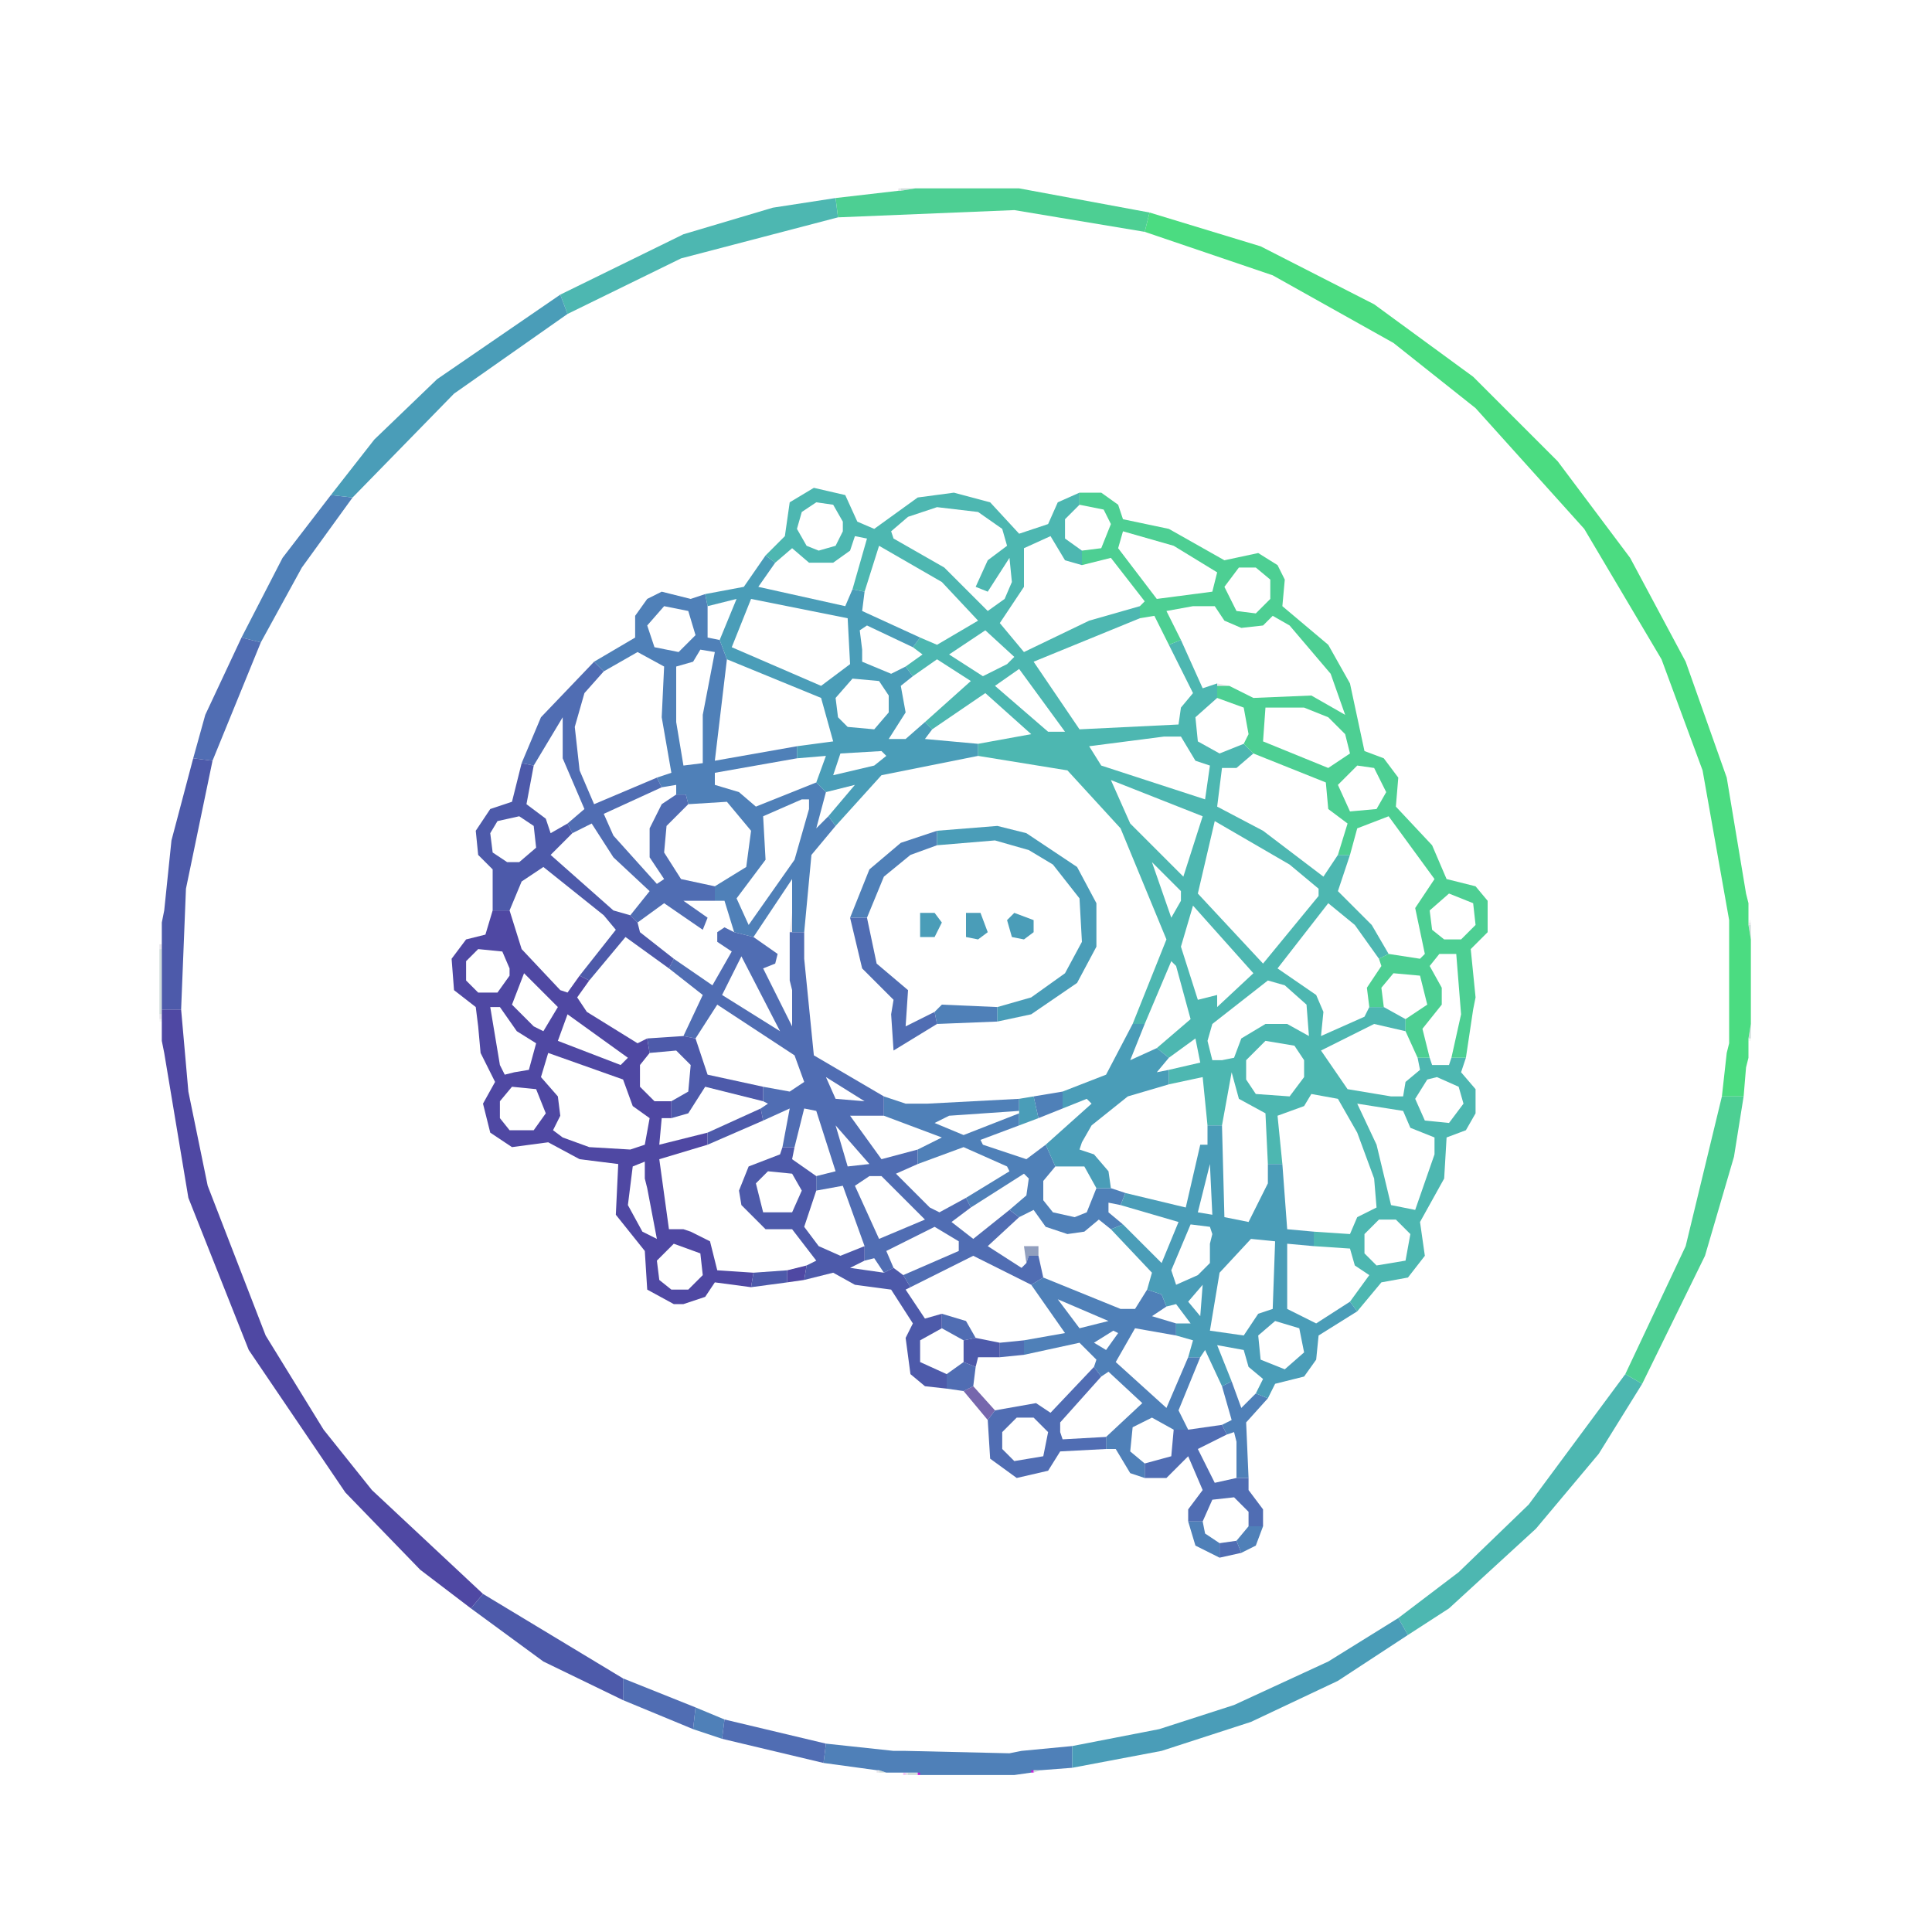 <svg version="1.2" xmlns="http://www.w3.org/2000/svg" viewBox="0 0 800 800" width="800" height="800">
	<style>
		.s0 { opacity: .3;fill: #dde3e0 } 
		.s1 { opacity: .34;fill: #e24fe4 } 
		.s2 { opacity: .64;fill: #dcd8df } 
		.s3 { opacity: 1;fill: #d1dedc } 
		.s4 { opacity: 1;fill: #4f48a3 } 
		.s5 { opacity: 1;fill: #4db7b1 } 
		.s6 { opacity: 1;fill: #4f80b8 } 
		.s7 { opacity: 1;fill: #4a9db8 } 
		.s8 { opacity: 1;fill: #506db3 } 
		.s9 { opacity: 1;fill: #4d5aaa } 
		.s10 { opacity: 1;fill: #4bdc81 } 
		.s11 { opacity: 1;fill: #4dcf93 } 
		.s12 { opacity: .92;fill: #c717d9 } 
		.s13 { opacity: 1;fill: #7667ad } 
		.s14 { opacity: 1;fill: #919fbe } 
	</style>
	<g id="Background">
		<path id="Path 0" class="s0" d="m724 381h1v1h-1zm-658 41h1v1h-1zm658 8h1v1h-1z"/>
		<path id="Path 1" class="s1" d="m374 734h1v1h-1z"/>
		<path id="Path 2" class="s2" d="m372 78h1v1h-1zm352 304h1v1h-1zm-658 11v-2h1v2zm0 29v-2h1v2zm297 311h1v1h-1zm12 1h1v1h-1z"/>
		<path id="Path 3" fill-rule="evenodd" class="s3" d="m373 79v-1h6zm352 310l-1-6h1zm-659 31v-27h1v27zm658 10l1-6v6zm-360 304v-1l3 1zm64 0v-1h3zm-52 1v-1h4v1z"/>
		<path id="Path 4" class="s4" d="m67 420v-2h8l3 34 8 39 24 62 24 39 20 25 46 43-5 6-21-16-31-32-40-59-25-63-10-60-1-5v-8-1z"/>
		<path id="Path 5" class="s5" d="m232 122l51-25 37-11 26-4 1 8-65 17-47 23zm347 548l25-19 29-28 40-54 7 4-18 29-26 31-36 33-17 11z"/>
		<path id="Path 6" class="s6" d="m100 264l17-33 20-26 9 1-21 29-17 31zm187 452l1-9 12 5-1 8zm54 14l1-8 28 3h5l43 1 5-1 21-2v9l-13 1h-3l-1 1-7 1h-1-4-34l-1-1h-4-1-1-7l-3-1h-1z"/>
		<path id="Path 7" class="s7" d="m137 205l18-23 26-25 51-35 3 8-47 33-42 43zm307 518l36-7 31-10 39-18 29-18 4 7-29 19-36 17-37 12-37 7z"/>
		<path id="Path 8" class="s8" d="m80 314l5-18 15-32 8 2-20 49zm178 390v-9l30 12-1 9zm41 16l1-8 42 10-1 8z"/>
		<path id="Path 9" class="s9" d="m68 377l3-29 9-34 8 1-11 53-2 50h-8v-25-2-9zm127 289l5-6 58 35v9l-33-16z"/>
		<path id="Path 10" class="s10" d="m474 96l2-8 46 14 47 24 41 30 35 35 30 40 23 43 17 48 8 48 1 4v7 1 1l1 6v35l-1 6v1 7l-1 4-1 12h-9l2-18 1-4v-51l-11-62-17-46-32-54-45-50-34-27-50-28z"/>
		<path id="Path 11" class="s11" d="m373 79l6-1h43l54 10-2 8-54-9-73 3-1-8 26-3zm300 490l25-53 15-62h9l-4 25-12 41-26 53z"/>
		<path id="Path 12" class="s2" d="m504 284v-1l5 1zm-177 102l1-8v8z"/>
		<path id="Path 13" class="s12" d="m427 733h1v1h-1zm-47 1h1v1h-1z"/>
		<path id="Path 14" fill-rule="evenodd" class="s4" d="m197 417l-9-7-1-13 6-8 8-2 3-10h7l5 16 16 17 3 1 5-7 4 2-5 7 4 6 21 13 4-2 1 6-4 5v9l6 6h7v7h-4l-1 11 20-5v5l-20 6 4 29h6l3 1 8 4 3 12 15 1-1 6-15-2-4 6-9 3h-4l-11-6-1-16-12-15 1-21-16-2-13-7-15 2-9-6-3-12 5-9-6-12-1-11zm14-16l-3-7-10-1-5 5v8l5 5h8l5-7zm1 15l9 9 4 2 6-10-14-14zm7 27l3-11-8-5-7-10h-4l4 24 2 4 4-1zm12-12l26 10 3-3-25-18zm-7 15l7 8 1 8-3 6 4 3 11 4 17 1 6-2 2-11-7-5-4-11-31-11zm-17 10v7l4 5h10l5-7-4-10-10-1zm60 32v-7l-5 2-2 16 6 11 6 3-4-21zm5 34l1 8 5 4h7l6-6-1-9-11-4zm54 4l8-2-1 6-7 1z"/>
		<path id="Path 15" fill-rule="evenodd" class="s5" d="m317 230l8-8 2-14 10-6 13 3 5 11 7 3 18-13 15-2 15 4 12 13 12-4 4-9 9-4v5l-6 6v8l7 5v6l-7-2-6-10-11 5v16l-10 15 10 12 27-13 21-6v5l-44 18 19 28 41-2 1-7 5-6-10-20 5-2 9 20 6-2v6l-9 8 1 10 9 5 10-4 4 4-7 6h-6l-2 16 19 10 25 19 6-9h5l-5 15 14 14 7 12-4 2-10-14-11-9-21 27 16 11 3 7-1 10 18-8 2-4h6l9 5v5l-13-3-22 11 11 16 18 3h5l1-6 6-5-1-5h5l1 3h7l1-3h6l-2 6 6 7v10l-4 7-8 3-1 17-10 18 2 14-7 9-11 2-10 12-3-4 8-11-6-4-2-7-15-1v-6l15 1 3-7 8-4-1-12-7-19-8-14-11-2-3 5-11 4 2 20h-6l-1-21-11-6-3-11-4 22h-6l-2-20-14 3v-6l13-3-2-10-11 8-5-4 14-12-6-22-2-2-11 26h-5l14-35-19-46-22-24-37-6v-5l22-4-19-17-22 15-3-3 19-17-14-9-10 7-3-4 7-5-4-3 3-4 7 3 17-10-15-16-26-15-6 19-5-1 6-21-5-1-2 6-7 5h-10l-7-6-7 6zm32-14l-4-7-7-1-6 4-2 7 4 7 5 2 7-2 3-6zm27-2l-7 6 1 3 21 12 18 18 7-5 3-7-1-10-9 14-5-2 5-11 8-6-2-7-10-7-17-2zm17 57l14 9 10-5 3-3-12-11zm19 13l22 19h7l-19-26zm39 25l5 8 43 14 2-14-6-2-6-10h-7zm17 32l22 22 8-25-38-15zm28 29l27 29 23-28v-3l-12-10-31-18zm-11 10l4-7v-4l-12-12zm4 12l7 22 8-2v5l15-14-25-28zm13 32l-2 7 2 8h4l5-1 3-8 10-6h9l9 5-1-13-9-8-7-2zm14 15v8l4 6 14 1 6-8v-7l-4-6-12-2zm75 8l-5 8 4 9 10 1 6-8-2-7-9-4zm-21 27l6 25 10 2 8-23v-7l-10-4-3-7-19-3zm-5 37v8l5 5 12-2 2-11-6-6h-7z"/>
		<path id="Path 16" fill-rule="evenodd" class="s6" d="m246 274l17-10v-9l5-7 6-3 12 3 6-2 1 5v13l5 1 3 8-5 42 34-6v5l-34 6v5l10 3 7 6 25-10 4 4-4 15 5-5 3 4-10 12-3 32h-5v-22l-16 24-8-2-4-13h-4v-6l13-8 2-15-10-12-16 1-1-4h-4v-4l-6 1-2-4 6-2-4-23 1-21-11-6-14 8zm22-15l3 9 10 2 7-7-3-10-10-2zm19 15l-7 2v23l3 18 8-1v-20l5-26-6-1zm29 64l1 18-12 16 5 11 19-27 6-21v-4h-3zm112 116l12-2v7l-10 4zm-62 8v-8l9 3h9l38-2v5l-29 2-6 3 12 5 23-9v5l-16 6 1 2 18 6 8-6 4 9-5 6v8l4 5 9 2 5-2 4-10h6l6 2-2 5-5-1v4l6 5-5 2-5-4-6 5-7 1-9-3-5-7-6 3-4-3 7-6 1-7-2-2-22 14-2-4 18-11-1-2-18-8-19 7v-6l10-5zm61 70l5-3 32 13h6l5-8 6 2 2 5-6 4 10 3v5l-17-3-8 14 21 19 9-21h5l-9 22 4 8h-6l-9-5-8 4-1 10 6 5v6l-6-2-6-10h-4v-5l15-14-14-13-3 2-3-4 1-3-7-7-23 5v-6l17-3zm20 18l12-3-21-9zm6 6l5 3 5-7-2-1zm53 18l4-2 4 11 6-6 5 2-9 10 1 23h-5v-15l-1-4-3 1-2-4 4-2zm-1 71l-10-5-3-10h6l1 5 6 4zm7-7l5-6h6l-3 8-6 3z"/>
		<path id="Path 17" class="s13" d="m399 576l4-2 9 10-3 4z"/>
		<path id="Path 18" class="s14" d="m425 523l-1-7h6v4h-4z"/>
		<path id="Path 19" fill-rule="evenodd" class="s7" d="m292 246l16-3 9-13 4 3-7 10 36 8 3-7 5 1-1 8 24 11-3 4-19-9-3 2 1 8v5l12 5 6-3 3 4-5 4 2 11-7 11h7l8-7 3 3-3 4 22 2v5l-40 8-19 21-3-4 11-13-12 3-4-4 4-11-12 1v-5l15-2-5-18-39-16-3-8 7-17-12 3zm11 22l37 16 12-9-1-19-40-8zm43 21l1 8 4 4 11 1 6-7v-7l-4-6-11-1zm2 23l-3 9 17-4 5-4-2-2zm92 140l18-7 11-21h5l-6 15 11-5 5 4-5 6 5-1v6l-17 5-15 12-4 7-1 3 6 2 6 7 1 7h-6l-5-9h-12l-4-9 19-17-2-2-10 4zm-18 3l6-1 2 9-8 3zm44 39l25 6 6-26h3v-8h6l1 38 10 2 8-16v-8h6l2 27 11 1v6l-11-1v27l12 6 14-9 3 4-16 10-1 10-5 7-12 3-3 6-5-2 3-6-6-5-2-7-11-2 6 15-4 2-7-15-2 3h-5l2-7-7-2v-5h6l-6-8-4 1-2-5-6-2 2-7-17-18 5-2 16 16 7-17-24-7zm30 8l6 1-1-21zm6 9l-1-3-8-1-8 19 2 6 9-4 5-5v-8zm3 16l-4 24 14 2 6-9 6-2 1-28-10-1zm-13 12l5 6 1-13zm29 14l1 10 10 4 8-7-2-10-10-3z"/>
		<path id="Path 20" fill-rule="evenodd" class="s8" d="m216 316l8-19 22-23 4 4-8 9-4 14 2 18 6 14 26-11 2 4-24 11 4 9 18 20 3-2-6-9v-12l5-10 6-4h4l1 4-9 9-1 11 7 11 14 3v6h-13l10 7-2 5-16-11-11 8-3-3 8-10-15-14-9-14-8 4-2-4 7-6-9-21v-17l-12 20zm63 81l16 11 8-14-6-4v-4l3-2 4 2 8 2 10 7-1 4-5 2 12 24v-15l-1-4v-20h6v11l4 40 29 17v8h-14l13 18 15-4v6l-9 4 14 14 4 2 11-6 2 4-8 6 9 7 15-12 4 3-13 12 14 9 2-2 1-3h4l2 9-5 3-24-12-26 13-3-5 23-10v-4l-10-6-20 10 3 7-4 2-4-6-4 1v-6l-9-25-11 2v-6l8-2-8-25-5-1-4 16h-5l3-16-11 5-1-5 3-2-2-1v-6l11 2 6-4-4-11-32-21-9 14-5-1 8-17-14-11zm20 15l24 15-16-31zm47 43l12 1-16-10zm5 28l9-1-14-16zm3 8l10 22 19-8-18-18h-5zm36 59v-6l10 3 4 7-5 1zm24 6l10-1v6l-10 1zm-22 13l7-5 5 2-1 8-4 2-7-1zm20 15l17-3 6 4 18-19 3 4-17 19v4l1 3 18-1v5l-19 1-5 8-13 3-11-8-1-16zm3 9v7l5 5 12-2 2-10-6-6h-7zm77-1l14-2 2 4-12 6 7 14 9-2h5v5l6 8v7h-6v-6l-6-6-9 1-4 9h-6v-5l6-8-6-14-9 9h-9v-6l11-3 1-11zm13 47l7-1 2 5-9 2z"/>
		<path id="Path 21" fill-rule="evenodd" class="s9" d="m204 377v-17l-6-6-1-10 6-9 9-3 4-16 5 1-3 16 8 6 2 6 7-4 2 4-9 9 26 23 7 2 3 3 1 4 14 11-2 4-18-13-15 18-4-2 15-19-5-6-25-20-9 6-5 12zm11-20l7-6-1-9-6-4-9 2-3 5 1 8 6 4zm53 73l15-1 5 1 5 15 23 5v6l-24-6-7 11-7 2v-7l7-4 1-11-6-6-11 1zm25 39l22-10 1 5-23 10zm41 55l4-2-10-13h-11l-10-10-1-6 4-10 13-5 1-3h5l-1 5 10 7v6l-5 15 6 8 9 4 10-4v6l-6 3 14 2 4-2 4 3 3 5-2 1 8 12 7-2v6l-9 5v9l11 5v6l-9-1-6-5-2-15 3-6-9-14-15-2-9-5-12 3zm-21-34l3 12h12l4-9-4-7-10-1zm-1 37l14-1v5l-15 2zm87 28l5-1 10 2v6h-9l-1 4-5-2z"/>
		<path id="Path 22" fill-rule="evenodd" class="s11" d="m447 204h9l7 5 2 6 19 4 23 13 14-3 8 5 3 6-1 11 19 16 9 16 6 28 8 3 6 8-1 12 15 16 6 14 12 3 5 6v13l-7 7 2 20-1 5-3 20h-6l4-18-2-25h-7l-4 5 5 9v7l-8 10 3 12h-5l-5-11v-5l9-6-3-12-11-1-5 6 1 8h-6l-1-8 6-9-1-3 4-2 13 2 2-2-4-19 8-12-19-26-13 5-3 11h-5l4-13-8-6-1-11-30-12-4-4 2-4-2-11-11-4v-5h5l10 5 24-1 14 8-6-17-17-20-7-4-4 4-9 1-7-3-4-6h-9l-11 2 6 12-5 2-6-12-6 1v-5l2-2-14-18-12 3v-6l8-1 4-10-3-6-10-2zm16 23l16 21 23-3 2-8-18-11-21-6zm44 16l5 10 8 1 6-6v-8l-6-5h-7zm16 64l27 11 9-6-2-8-7-7-10-4h-16zm31 18l5 11 11-1 4-7-5-10-7-1zm38 52l1 8 5 4h7l6-6-1-9-10-4z"/>
		<path id="Path 23" class="s6" d="m352 380l8-20 13-11 15-5v6l-11 4-11 9-7 17zm35 39l3-3 23 1v6l-25 1z"/>
		<path id="Path 24" class="s7" d="m388 344l25-2 12 3 21 14 8 15v18l-8 15-19 13-14 3v-6l14-4 14-10 7-13-1-18-11-14-10-6-14-4-24 2z"/>
		<path id="Path 25" class="s8" d="m370 414l-13-13-5-21h7l4 19 13 11-1 15 12-6 1 5-18 11-1-15z"/>
		<path id="Path 26" class="s7" d="m381 378h6l3 4-3 6h-6zm19 0h6l3 8-4 3-5-1zm20 0l8 3v5l-4 3-5-1-2-7z"/>
	</g>
</svg>